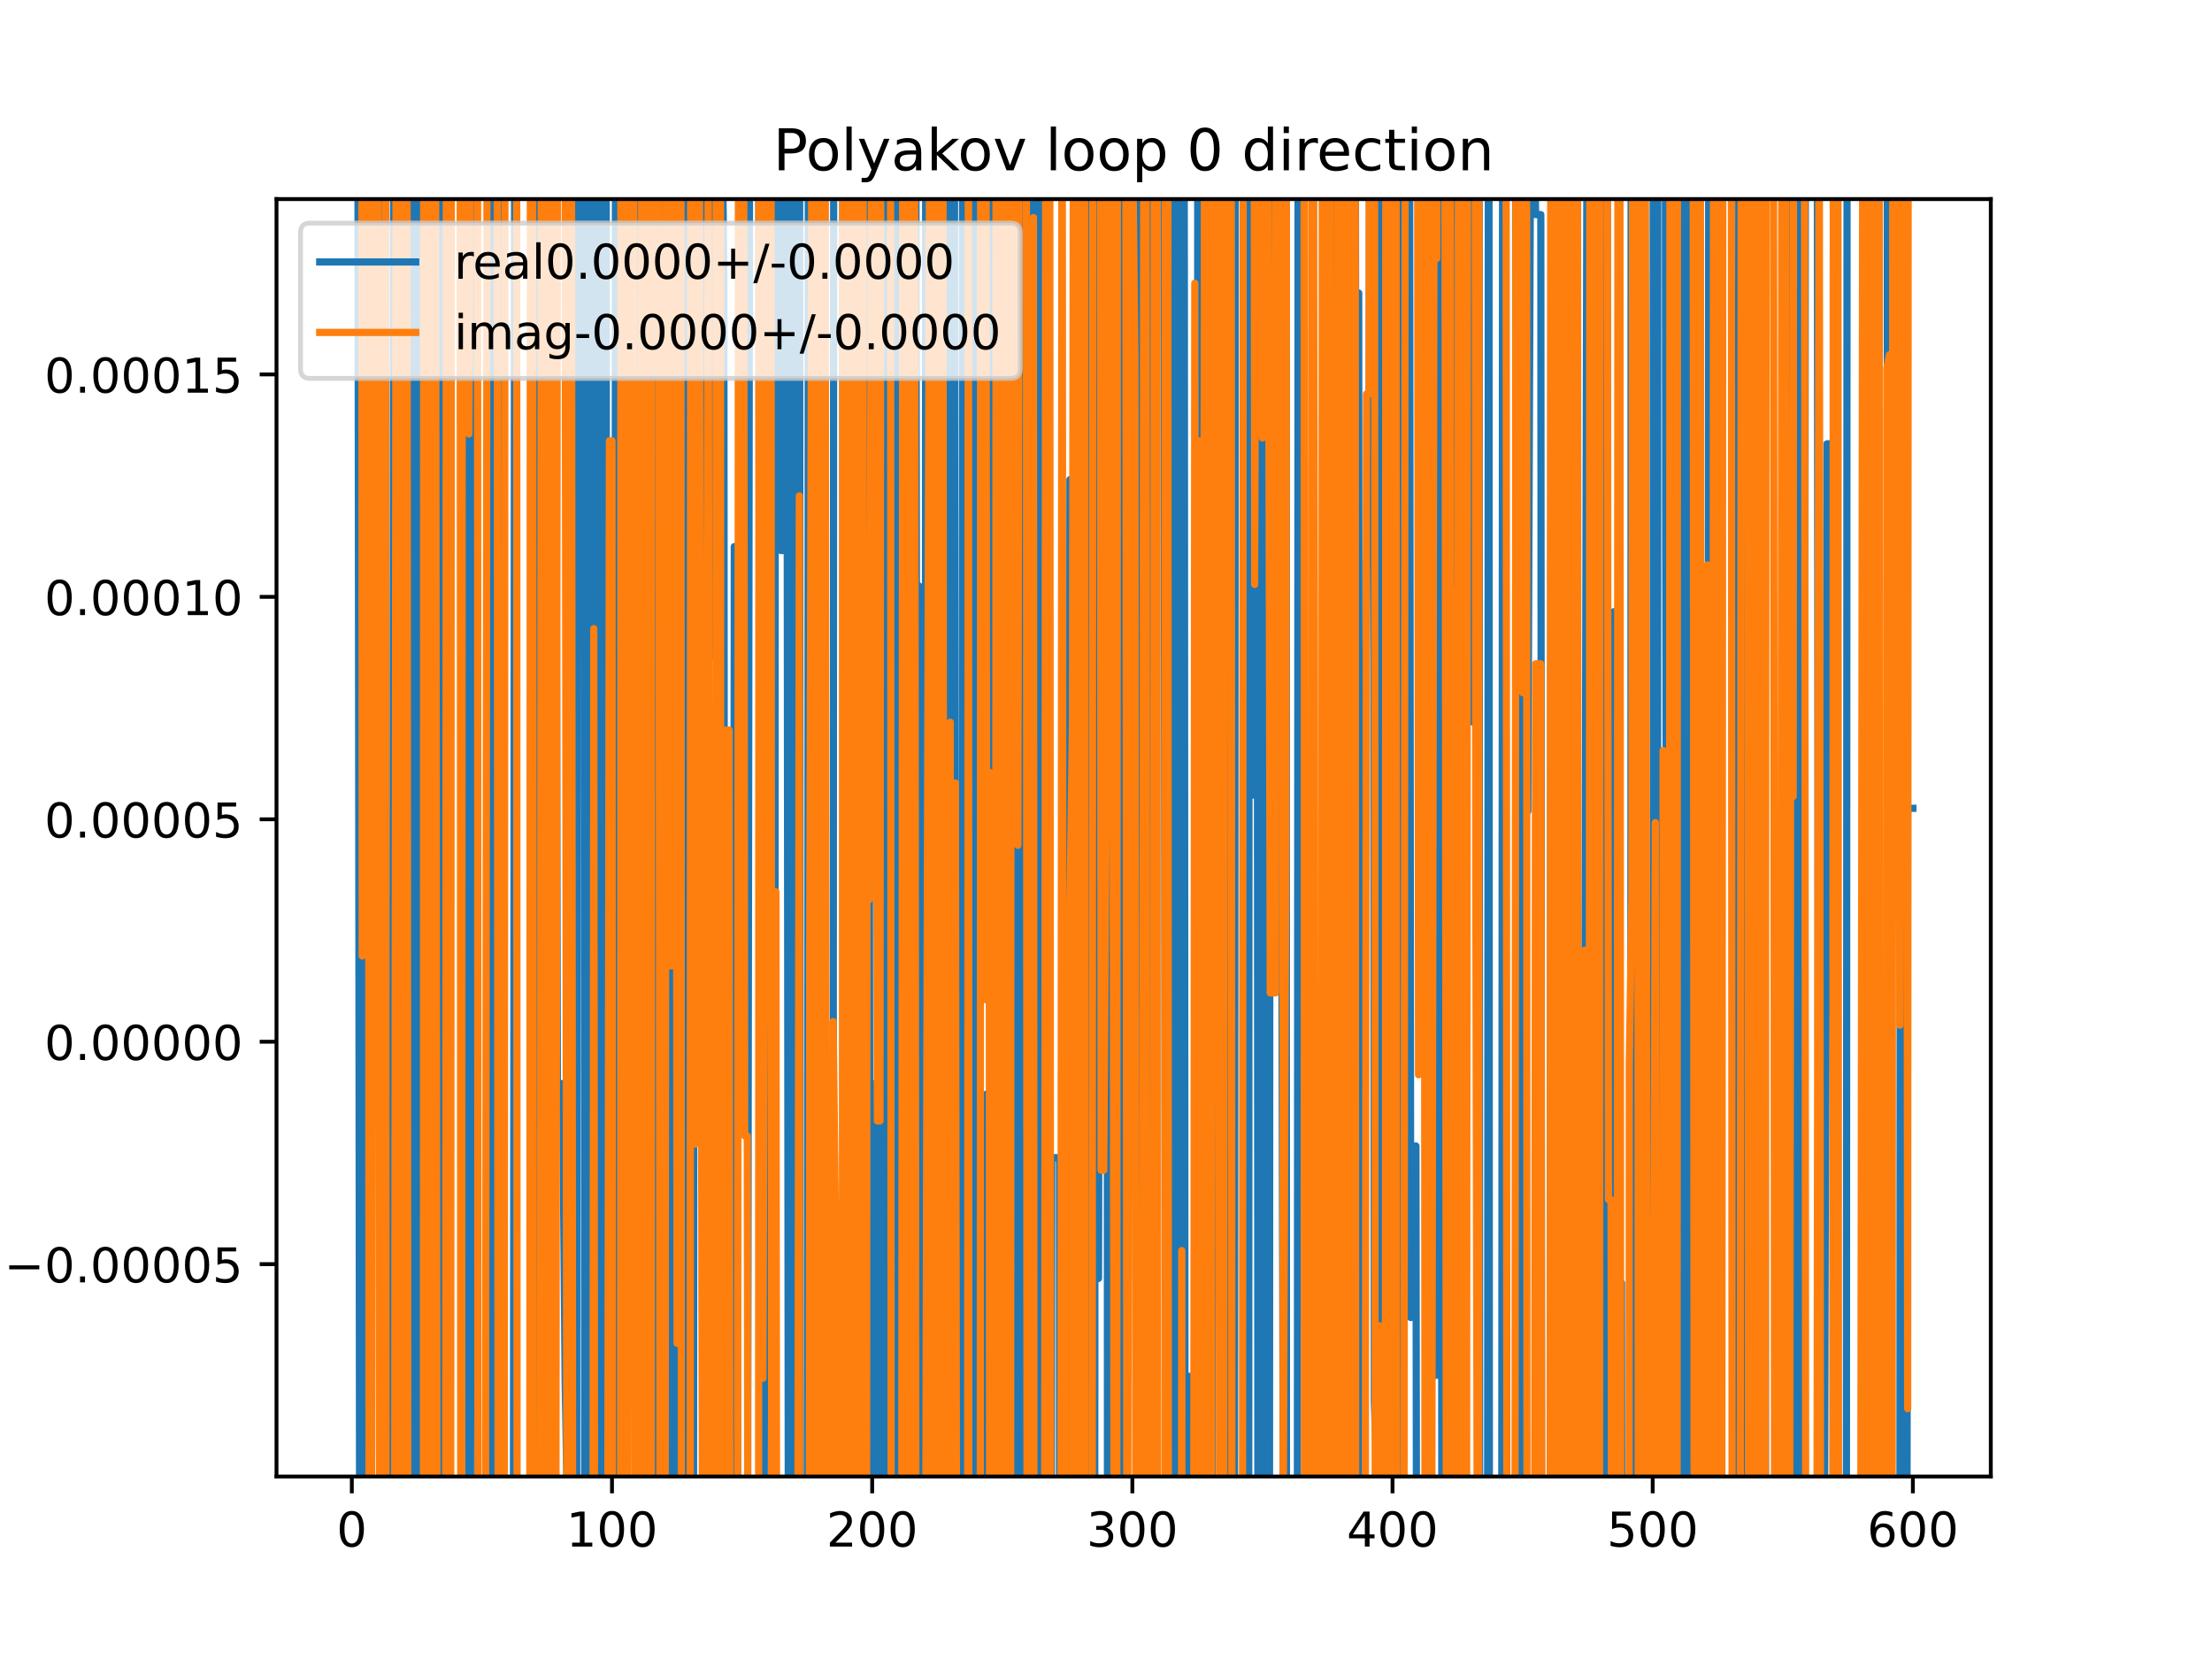 <?xml version="1.0" encoding="utf-8" standalone="no"?>
<!DOCTYPE svg PUBLIC "-//W3C//DTD SVG 1.1//EN"
  "http://www.w3.org/Graphics/SVG/1.1/DTD/svg11.dtd">
<!-- Created with matplotlib (https://matplotlib.org/) -->
<svg height="345.6pt" version="1.1" viewBox="0 0 460.8 345.6" width="460.8pt" xmlns="http://www.w3.org/2000/svg" xmlns:xlink="http://www.w3.org/1999/xlink">
 <defs>
  <style type="text/css">
*{stroke-linecap:butt;stroke-linejoin:round;}
  </style>
 </defs>
 <g id="figure_1">
  <g id="patch_1">
   <path d="M 0 345.6 
L 460.8 345.6 
L 460.8 0 
L 0 0 
z
" style="fill:#ffffff;"/>
  </g>
  <g id="axes_1">
   <g id="patch_2">
    <path d="M 57.6 307.584 
L 414.72 307.584 
L 414.72 41.472 
L 57.6 41.472 
z
" style="fill:#ffffff;"/>
   </g>
   <g id="matplotlib.axis_1">
    <g id="xtick_1">
     <g id="line2d_1">
      <defs>
       <path d="M 0 0 
L 0 3.5 
" id="m523a929fb9" style="stroke:#000000;stroke-width:0.8;"/>
      </defs>
      <g>
       <use style="stroke:#000000;stroke-width:0.8;" x="73.291" xlink:href="#m523a929fb9" y="307.584"/>
      </g>
     </g>
     <g id="text_1">
      <!-- 0 -->
      <defs>
       <path d="M 31.781 66.406 
Q 24.172 66.406 20.328 58.906 
Q 16.5 51.422 16.5 36.375 
Q 16.5 21.391 20.328 13.891 
Q 24.172 6.391 31.781 6.391 
Q 39.453 6.391 43.281 13.891 
Q 47.125 21.391 47.125 36.375 
Q 47.125 51.422 43.281 58.906 
Q 39.453 66.406 31.781 66.406 
z
M 31.781 74.219 
Q 44.047 74.219 50.516 64.516 
Q 56.984 54.828 56.984 36.375 
Q 56.984 17.969 50.516 8.266 
Q 44.047 -1.422 31.781 -1.422 
Q 19.531 -1.422 13.062 8.266 
Q 6.594 17.969 6.594 36.375 
Q 6.594 54.828 13.062 64.516 
Q 19.531 74.219 31.781 74.219 
z
" id="DejaVuSans-48"/>
      </defs>
      <g transform="translate(70.109 322.182)scale(0.1 -0.1)">
       <use xlink:href="#DejaVuSans-48"/>
      </g>
     </g>
    </g>
    <g id="xtick_2">
     <g id="line2d_2">
      <g>
       <use style="stroke:#000000;stroke-width:0.8;" x="127.49" xlink:href="#m523a929fb9" y="307.584"/>
      </g>
     </g>
     <g id="text_2">
      <!-- 100 -->
      <defs>
       <path d="M 12.406 8.297 
L 28.516 8.297 
L 28.516 63.922 
L 10.984 60.406 
L 10.984 69.391 
L 28.422 72.906 
L 38.281 72.906 
L 38.281 8.297 
L 54.391 8.297 
L 54.391 0 
L 12.406 0 
z
" id="DejaVuSans-49"/>
      </defs>
      <g transform="translate(117.946 322.182)scale(0.1 -0.1)">
       <use xlink:href="#DejaVuSans-49"/>
       <use x="63.623" xlink:href="#DejaVuSans-48"/>
       <use x="127.246" xlink:href="#DejaVuSans-48"/>
      </g>
     </g>
    </g>
    <g id="xtick_3">
     <g id="line2d_3">
      <g>
       <use style="stroke:#000000;stroke-width:0.8;" x="181.69" xlink:href="#m523a929fb9" y="307.584"/>
      </g>
     </g>
     <g id="text_3">
      <!-- 200 -->
      <defs>
       <path d="M 19.188 8.297 
L 53.609 8.297 
L 53.609 0 
L 7.328 0 
L 7.328 8.297 
Q 12.938 14.109 22.625 23.891 
Q 32.328 33.688 34.812 36.531 
Q 39.547 41.844 41.422 45.531 
Q 43.312 49.219 43.312 52.781 
Q 43.312 58.594 39.234 62.25 
Q 35.156 65.922 28.609 65.922 
Q 23.969 65.922 18.812 64.312 
Q 13.672 62.703 7.812 59.422 
L 7.812 69.391 
Q 13.766 71.781 18.938 73 
Q 24.125 74.219 28.422 74.219 
Q 39.75 74.219 46.484 68.547 
Q 53.219 62.891 53.219 53.422 
Q 53.219 48.922 51.531 44.891 
Q 49.859 40.875 45.406 35.406 
Q 44.188 33.984 37.641 27.219 
Q 31.109 20.453 19.188 8.297 
z
" id="DejaVuSans-50"/>
      </defs>
      <g transform="translate(172.146 322.182)scale(0.1 -0.1)">
       <use xlink:href="#DejaVuSans-50"/>
       <use x="63.623" xlink:href="#DejaVuSans-48"/>
       <use x="127.246" xlink:href="#DejaVuSans-48"/>
      </g>
     </g>
    </g>
    <g id="xtick_4">
     <g id="line2d_4">
      <g>
       <use style="stroke:#000000;stroke-width:0.8;" x="235.889" xlink:href="#m523a929fb9" y="307.584"/>
      </g>
     </g>
     <g id="text_4">
      <!-- 300 -->
      <defs>
       <path d="M 40.578 39.312 
Q 47.656 37.797 51.625 33 
Q 55.609 28.219 55.609 21.188 
Q 55.609 10.406 48.188 4.484 
Q 40.766 -1.422 27.094 -1.422 
Q 22.516 -1.422 17.656 -0.516 
Q 12.797 0.391 7.625 2.203 
L 7.625 11.719 
Q 11.719 9.328 16.594 8.109 
Q 21.484 6.891 26.812 6.891 
Q 36.078 6.891 40.938 10.547 
Q 45.797 14.203 45.797 21.188 
Q 45.797 27.641 41.281 31.266 
Q 36.766 34.906 28.719 34.906 
L 20.219 34.906 
L 20.219 43.016 
L 29.109 43.016 
Q 36.375 43.016 40.234 45.922 
Q 44.094 48.828 44.094 54.297 
Q 44.094 59.906 40.109 62.906 
Q 36.141 65.922 28.719 65.922 
Q 24.656 65.922 20.016 65.031 
Q 15.375 64.156 9.812 62.312 
L 9.812 71.094 
Q 15.438 72.656 20.344 73.438 
Q 25.25 74.219 29.594 74.219 
Q 40.828 74.219 47.359 69.109 
Q 53.906 64.016 53.906 55.328 
Q 53.906 49.266 50.438 45.094 
Q 46.969 40.922 40.578 39.312 
z
" id="DejaVuSans-51"/>
      </defs>
      <g transform="translate(226.345 322.182)scale(0.1 -0.1)">
       <use xlink:href="#DejaVuSans-51"/>
       <use x="63.623" xlink:href="#DejaVuSans-48"/>
       <use x="127.246" xlink:href="#DejaVuSans-48"/>
      </g>
     </g>
    </g>
    <g id="xtick_5">
     <g id="line2d_5">
      <g>
       <use style="stroke:#000000;stroke-width:0.8;" x="290.088" xlink:href="#m523a929fb9" y="307.584"/>
      </g>
     </g>
     <g id="text_5">
      <!-- 400 -->
      <defs>
       <path d="M 37.797 64.312 
L 12.891 25.391 
L 37.797 25.391 
z
M 35.203 72.906 
L 47.609 72.906 
L 47.609 25.391 
L 58.016 25.391 
L 58.016 17.188 
L 47.609 17.188 
L 47.609 0 
L 37.797 0 
L 37.797 17.188 
L 4.891 17.188 
L 4.891 26.703 
z
" id="DejaVuSans-52"/>
      </defs>
      <g transform="translate(280.545 322.182)scale(0.1 -0.1)">
       <use xlink:href="#DejaVuSans-52"/>
       <use x="63.623" xlink:href="#DejaVuSans-48"/>
       <use x="127.246" xlink:href="#DejaVuSans-48"/>
      </g>
     </g>
    </g>
    <g id="xtick_6">
     <g id="line2d_6">
      <g>
       <use style="stroke:#000000;stroke-width:0.8;" x="344.288" xlink:href="#m523a929fb9" y="307.584"/>
      </g>
     </g>
     <g id="text_6">
      <!-- 500 -->
      <defs>
       <path d="M 10.797 72.906 
L 49.516 72.906 
L 49.516 64.594 
L 19.828 64.594 
L 19.828 46.734 
Q 21.969 47.469 24.109 47.828 
Q 26.266 48.188 28.422 48.188 
Q 40.625 48.188 47.75 41.5 
Q 54.891 34.812 54.891 23.391 
Q 54.891 11.625 47.562 5.094 
Q 40.234 -1.422 26.906 -1.422 
Q 22.312 -1.422 17.547 -0.641 
Q 12.797 0.141 7.719 1.703 
L 7.719 11.625 
Q 12.109 9.234 16.797 8.062 
Q 21.484 6.891 26.703 6.891 
Q 35.156 6.891 40.078 11.328 
Q 45.016 15.766 45.016 23.391 
Q 45.016 31 40.078 35.438 
Q 35.156 39.891 26.703 39.891 
Q 22.75 39.891 18.812 39.016 
Q 14.891 38.141 10.797 36.281 
z
" id="DejaVuSans-53"/>
      </defs>
      <g transform="translate(334.744 322.182)scale(0.1 -0.1)">
       <use xlink:href="#DejaVuSans-53"/>
       <use x="63.623" xlink:href="#DejaVuSans-48"/>
       <use x="127.246" xlink:href="#DejaVuSans-48"/>
      </g>
     </g>
    </g>
    <g id="xtick_7">
     <g id="line2d_7">
      <g>
       <use style="stroke:#000000;stroke-width:0.8;" x="398.487" xlink:href="#m523a929fb9" y="307.584"/>
      </g>
     </g>
     <g id="text_7">
      <!-- 600 -->
      <defs>
       <path d="M 33.016 40.375 
Q 26.375 40.375 22.484 35.828 
Q 18.609 31.297 18.609 23.391 
Q 18.609 15.531 22.484 10.953 
Q 26.375 6.391 33.016 6.391 
Q 39.656 6.391 43.531 10.953 
Q 47.406 15.531 47.406 23.391 
Q 47.406 31.297 43.531 35.828 
Q 39.656 40.375 33.016 40.375 
z
M 52.594 71.297 
L 52.594 62.312 
Q 48.875 64.062 45.094 64.984 
Q 41.312 65.922 37.594 65.922 
Q 27.828 65.922 22.672 59.328 
Q 17.531 52.734 16.797 39.406 
Q 19.672 43.656 24.016 45.922 
Q 28.375 48.188 33.594 48.188 
Q 44.578 48.188 50.953 41.516 
Q 57.328 34.859 57.328 23.391 
Q 57.328 12.156 50.688 5.359 
Q 44.047 -1.422 33.016 -1.422 
Q 20.359 -1.422 13.672 8.266 
Q 6.984 17.969 6.984 36.375 
Q 6.984 53.656 15.188 63.938 
Q 23.391 74.219 37.203 74.219 
Q 40.922 74.219 44.703 73.484 
Q 48.484 72.75 52.594 71.297 
z
" id="DejaVuSans-54"/>
      </defs>
      <g transform="translate(388.944 322.182)scale(0.1 -0.1)">
       <use xlink:href="#DejaVuSans-54"/>
       <use x="63.623" xlink:href="#DejaVuSans-48"/>
       <use x="127.246" xlink:href="#DejaVuSans-48"/>
      </g>
     </g>
    </g>
   </g>
   <g id="matplotlib.axis_2">
    <g id="ytick_1">
     <g id="line2d_8">
      <defs>
       <path d="M 0 0 
L -3.5 0 
" id="mbebe878a26" style="stroke:#000000;stroke-width:0.8;"/>
      </defs>
      <g>
       <use style="stroke:#000000;stroke-width:0.8;" x="57.6" xlink:href="#mbebe878a26" y="263.345"/>
      </g>
     </g>
     <g id="text_8">
      <!-- −0.00005 -->
      <defs>
       <path d="M 10.594 35.5 
L 73.188 35.5 
L 73.188 27.203 
L 10.594 27.203 
z
" id="DejaVuSans-8722"/>
       <path d="M 10.688 12.406 
L 21 12.406 
L 21 0 
L 10.688 0 
z
" id="DejaVuSans-46"/>
      </defs>
      <g transform="translate(0.867 267.144)scale(0.1 -0.1)">
       <use xlink:href="#DejaVuSans-8722"/>
       <use x="83.789" xlink:href="#DejaVuSans-48"/>
       <use x="147.412" xlink:href="#DejaVuSans-46"/>
       <use x="179.199" xlink:href="#DejaVuSans-48"/>
       <use x="242.822" xlink:href="#DejaVuSans-48"/>
       <use x="306.445" xlink:href="#DejaVuSans-48"/>
       <use x="370.068" xlink:href="#DejaVuSans-48"/>
       <use x="433.691" xlink:href="#DejaVuSans-53"/>
      </g>
     </g>
    </g>
    <g id="ytick_2">
     <g id="line2d_9">
      <g>
       <use style="stroke:#000000;stroke-width:0.8;" x="57.6" xlink:href="#mbebe878a26" y="217.008"/>
      </g>
     </g>
     <g id="text_9">
      <!-- 0.00000 -->
      <g transform="translate(9.247 220.807)scale(0.1 -0.1)">
       <use xlink:href="#DejaVuSans-48"/>
       <use x="63.623" xlink:href="#DejaVuSans-46"/>
       <use x="95.41" xlink:href="#DejaVuSans-48"/>
       <use x="159.033" xlink:href="#DejaVuSans-48"/>
       <use x="222.656" xlink:href="#DejaVuSans-48"/>
       <use x="286.279" xlink:href="#DejaVuSans-48"/>
       <use x="349.902" xlink:href="#DejaVuSans-48"/>
      </g>
     </g>
    </g>
    <g id="ytick_3">
     <g id="line2d_10">
      <g>
       <use style="stroke:#000000;stroke-width:0.8;" x="57.6" xlink:href="#mbebe878a26" y="170.672"/>
      </g>
     </g>
     <g id="text_10">
      <!-- 0.00005 -->
      <g transform="translate(9.247 174.471)scale(0.1 -0.1)">
       <use xlink:href="#DejaVuSans-48"/>
       <use x="63.623" xlink:href="#DejaVuSans-46"/>
       <use x="95.41" xlink:href="#DejaVuSans-48"/>
       <use x="159.033" xlink:href="#DejaVuSans-48"/>
       <use x="222.656" xlink:href="#DejaVuSans-48"/>
       <use x="286.279" xlink:href="#DejaVuSans-48"/>
       <use x="349.902" xlink:href="#DejaVuSans-53"/>
      </g>
     </g>
    </g>
    <g id="ytick_4">
     <g id="line2d_11">
      <g>
       <use style="stroke:#000000;stroke-width:0.8;" x="57.6" xlink:href="#mbebe878a26" y="124.335"/>
      </g>
     </g>
     <g id="text_11">
      <!-- 0.00010 -->
      <g transform="translate(9.247 128.134)scale(0.1 -0.1)">
       <use xlink:href="#DejaVuSans-48"/>
       <use x="63.623" xlink:href="#DejaVuSans-46"/>
       <use x="95.41" xlink:href="#DejaVuSans-48"/>
       <use x="159.033" xlink:href="#DejaVuSans-48"/>
       <use x="222.656" xlink:href="#DejaVuSans-48"/>
       <use x="286.279" xlink:href="#DejaVuSans-49"/>
       <use x="349.902" xlink:href="#DejaVuSans-48"/>
      </g>
     </g>
    </g>
    <g id="ytick_5">
     <g id="line2d_12">
      <g>
       <use style="stroke:#000000;stroke-width:0.8;" x="57.6" xlink:href="#mbebe878a26" y="77.999"/>
      </g>
     </g>
     <g id="text_12">
      <!-- 0.00015 -->
      <g transform="translate(9.247 81.798)scale(0.1 -0.1)">
       <use xlink:href="#DejaVuSans-48"/>
       <use x="63.623" xlink:href="#DejaVuSans-46"/>
       <use x="95.41" xlink:href="#DejaVuSans-48"/>
       <use x="159.033" xlink:href="#DejaVuSans-48"/>
       <use x="222.656" xlink:href="#DejaVuSans-48"/>
       <use x="286.279" xlink:href="#DejaVuSans-49"/>
       <use x="349.902" xlink:href="#DejaVuSans-53"/>
      </g>
     </g>
    </g>
   </g>
   <g id="line2d_13">
    <path clip-path="url(#pabe00cc011)" d="M 74.53 -1 
L 74.917 322.221 
L 75.06 -1 
M 75.785 -1 
L 75.911 346.6 
M 77.39 346.6 
L 77.529 -1 
M 79.331 -1 
L 79.472 346.6 
M 81.747 346.6 
L 82.019 -1 
M 82.754 -1 
L 82.826 346.6 
M 83.535 346.6 
L 83.589 229.789 
L 83.863 346.6 
M 84.231 346.6 
L 84.535 -1 
M 84.784 -1 
L 85.029 346.6 
M 85.286 346.6 
L 85.381 -1 
M 86.478 -1 
L 86.617 346.6 
M 87.402 346.6 
L 87.757 -1 
M 88.777 -1 
L 89.009 261.458 
L 89.551 197.052 
L 90.093 270.866 
L 90.18 346.6 
M 91.777 346.6 
L 91.932 -1 
M 92.542 -1 
L 92.675 346.6 
M 92.907 346.6 
L 93.016 -1 
M 96.445 -1 
L 96.596 62.776 
L 96.66 -1 
M 97.411 -1 
L 97.609 346.6 
M 97.859 346.6 
L 98.222 92.39 
L 98.764 113.266 
L 99.111 -1 
M 99.329 -1 
L 99.451 346.6 
M 100.387 346.6 
L 100.39 339.863 
L 100.394 346.6 
M 101.526 346.6 
L 101.686 -1 
M 102.338 -1 
L 102.493 346.6 
M 103.175 346.6 
L 103.353 -1 
M 104.163 -1 
L 104.184 22.429 
L 104.726 22.429 
L 105.105 346.6 
M 106.932 346.6 
L 107.228 -1 
M 110.661 -1 
L 110.688 69.977 
L 110.688 69.977 
L 111.074 -1 
M 111.261 -1 
L 111.63 346.6 
M 112.578 346.6 
L 112.732 -1 
M 114.767 -1 
L 114.912 346.6 
M 115.24 346.6 
L 115.518 -1 
M 115.68 -1 
L 116.108 225.726 
L 116.108 225.726 
L 117.192 225.726 
L 117.734 287.758 
L 118.276 319.485 
L 118.818 195.543 
L 118.931 346.6 
M 120.125 346.6 
L 120.261 -1 
M 121.65 -1 
L 121.808 346.6 
M 122.25 346.6 
L 122.358 -1 
M 123.518 -1 
L 123.673 346.6 
M 123.712 346.6 
L 123.817 -1 
M 124.56 -1 
L 124.641 346.6 
M 125.493 346.6 
L 125.592 -1 
M 126.268 -1 
L 126.422 346.6 
M 128.032 346.6 
L 128.229 -1 
M 128.771 -1 
L 128.884 346.6 
M 129.451 346.6 
L 129.614 -1 
M 129.804 -1 
L 130.2 254.95 
L 130.742 163.01 
L 131.284 34.43 
L 131.31 -1 
M 132.656 -1 
L 132.942 346.6 
M 133.525 346.6 
L 133.677 -1 
M 134.441 -1 
L 134.536 151.416 
L 134.904 -1 
M 135.656 -1 
L 135.912 346.6 
M 136.652 346.6 
L 137.142 -1 
M 137.702 -1 
L 137.788 12.976 
L 138.059 346.6 
M 138.553 346.6 
L 138.786 -1 
M 138.94 -1 
L 139.122 346.6 
M 140.173 346.6 
L 140.308 -1 
M 141.116 -1 
L 141.303 346.6 
M 142.827 346.6 
L 143.151 -1 
M 143.278 -1 
L 143.672 346.6 
M 144.454 346.6 
L 144.677 -1 
M 146.279 -1 
L 146.427 346.6 
M 147.065 346.6 
L 147.347 -1 
M 147.889 -1 
L 148.086 136.901 
L 148.346 -1 
M 149.313 -1 
L 149.487 346.6 
M 150.021 346.6 
L 150.254 6.899 
L 150.796 58.455 
L 150.999 346.6 
M 152.77 346.6 
L 152.964 113.869 
L 153.506 115.939 
L 153.669 346.6 
M 155.7 346.6 
L 156.19 -1 
M 158.005 -1 
L 158.514 346.6 
M 159.141 346.6 
L 159.468 173.123 
L 160.01 55.554 
L 160.058 -1 
M 160.736 -1 
L 160.846 346.6 
M 161.399 346.6 
L 161.535 -1 
M 162.353 -1 
L 162.72 114.686 
L 163.262 114.686 
L 163.606 -1 
M 163.876 -1 
L 164.251 346.6 
M 164.387 346.6 
L 164.553 -1 
M 165.057 -1 
L 165.141 346.6 
M 166.068 346.6 
L 166.415 -1 
M 166.563 -1 
L 166.735 346.6 
M 168.251 346.6 
L 168.396 -1 
M 168.972 -1 
L 169.12 346.6 
M 169.351 346.6 
L 169.533 -1 
M 170.004 -1 
L 170.191 346.6 
M 170.567 346.6 
L 170.85 108.831 
L 171.081 346.6 
M 172.442 346.6 
L 172.476 298.491 
L 172.491 346.6 
M 173.53 346.6 
L 173.687 -1 
M 175.553 -1 
L 175.671 346.6 
M 175.974 346.6 
L 176.27 143.021 
L 176.812 4.008 
L 177.201 346.6 
M 179.071 346.6 
L 179.339 -1 
M 179.801 -1 
L 180.064 222.835 
L 180.248 -1 
M 180.936 -1 
L 181.29 346.6 
M 182.023 346.6 
L 182.232 225.746 
L 182.774 307.292 
L 183.316 307.292 
L 183.569 -1 
M 184.611 -1 
L 184.786 346.6 
M 185.654 346.6 
L 185.968 -1 
M 186.78 -1 
L 186.901 346.6 
M 187.79 346.6 
L 187.9 -1 
M 188.907 -1 
L 189.277 316.411 
L 189.819 200.898 
L 190.014 -1 
M 190.766 -1 
L 190.903 122.07 
L 191.445 122.07 
L 191.706 346.6 
M 192.733 346.6 
L 192.838 -1 
M 193.676 -1 
L 193.853 346.6 
M 194.55 346.6 
L 194.697 125.184 
L 194.948 -1 
M 195.316 -1 
L 195.499 346.6 
M 196.52 346.6 
L 196.648 -1 
M 197.595 -1 
L 197.705 346.6 
M 198.179 346.6 
L 198.282 -1 
M 198.823 -1 
L 198.986 346.6 
M 200.31 346.6 
L 200.549 -1 
M 201.798 -1 
L 201.92 346.6 
M 203.038 346.6 
L 203.14 -1 
M 203.629 -1 
L 203.744 346.6 
M 205.489 346.6 
L 205.537 227.906 
L 205.628 346.6 
M 206.416 346.6 
L 206.614 -1 
M 206.639 -1 
L 207.084 346.6 
M 207.283 346.6 
L 207.705 127.033 
L 207.929 346.6 
M 208.967 346.6 
L 209.232 -1 
M 209.762 -1 
L 209.873 32.623 
L 210.157 346.6 
M 211.087 346.6 
L 211.22 -1 
M 211.914 -1 
L 212.149 346.6 
M 212.772 346.6 
L 212.901 -1 
M 213.903 -1 
L 214.04 346.6 
M 214.492 346.6 
L 214.721 -1 
M 215.679 -1 
L 215.941 346.6 
M 216.454 346.6 
L 216.535 -1 
M 217.821 -1 
L 217.897 346.6 
M 218.99 346.6 
L 219.087 241.163 
L 220.713 241.163 
L 220.74 346.6 
M 222.766 346.6 
L 222.881 99.912 
L 223.423 206.627 
L 223.965 140.006 
L 224.069 -1 
M 225.347 -1 
L 225.52 346.6 
M 225.754 346.6 
L 226.133 13.689 
L 226.675 13.689 
L 227.217 247.23 
L 227.282 346.6 
M 228.05 346.6 
L 228.187 -1 
M 228.582 -1 
L 228.843 266.324 
L 229.376 -1 
M 230.595 -1 
L 230.719 346.6 
M 231.258 346.6 
L 231.363 -1 
M 231.805 -1 
L 231.945 346.6 
M 233.133 346.6 
L 233.179 311.915 
L 233.721 311.915 
L 233.812 -1 
M 236.457 -1 
L 236.744 346.6 
M 237.178 346.6 
L 237.436 -1 
M 238.628 -1 
L 239.127 346.6 
M 239.151 346.6 
L 239.532 -1 
M 242.394 -1 
L 242.872 346.6 
M 242.957 346.6 
L 243.122 -1 
M 243.837 -1 
L 244.004 346.6 
M 244.588 346.6 
L 244.887 -1 
M 245.306 -1 
L 245.587 346.6 
M 245.698 346.6 
L 245.953 -1 
M 246.639 -1 
L 246.729 62.181 
L 246.873 346.6 
M 247.774 346.6 
L 247.813 286.715 
L 247.881 346.6 
M 249.345 346.6 
L 249.531 -1 
M 250.419 -1 
L 250.64 346.6 
M 251.638 346.6 
L 251.803 -1 
M 252.454 -1 
L 252.6 346.6 
M 254.203 346.6 
L 254.317 193.337 
L 254.493 346.6 
M 255.727 346.6 
L 255.943 64.763 
L 256.299 346.6 
M 257.157 346.6 
L 257.36 -1 
M 259.343 -1 
L 259.426 346.6 
M 260.129 346.6 
L 260.234 -1 
M 260.533 -1 
L 260.821 165.673 
L 261.905 66.672 
L 262.058 346.6 
M 262.697 346.6 
L 262.82 -1 
M 263.507 -1 
L 263.531 20.952 
L 263.702 346.6 
M 264.442 346.6 
L 264.615 15.495 
L 265.699 15.495 
L 265.717 -1 
M 266.685 -1 
L 266.783 101.551 
L 267.325 310.045 
L 267.61 -1 
M 267.928 -1 
L 268.005 346.6 
M 270.255 346.6 
L 270.429 -1 
M 271.464 -1 
L 271.661 167.274 
L 272.203 163.747 
L 272.761 346.6 
M 273.441 346.6 
L 273.608 -1 
M 276.687 -1 
L 276.948 346.6 
M 277.685 346.6 
L 277.887 -1 
M 279.041 -1 
L 279.217 346.6 
M 279.391 346.6 
L 279.791 173.201 
L 279.959 346.6 
M 280.512 346.6 
L 280.674 -1 
M 281.063 -1 
L 281.215 346.6 
M 281.655 346.6 
L 281.834 -1 
M 282.306 -1 
L 282.501 133.929 
L 283.043 61.039 
L 283.209 346.6 
M 284.052 346.6 
L 284.126 243.327 
L 284.668 116.929 
L 285.21 116.929 
L 285.313 -1 
M 286.095 -1 
L 286.294 291.908 
L 286.836 307.412 
L 287.281 -1 
M 287.422 -1 
L 287.647 346.6 
M 288.111 346.6 
L 288.267 -1 
M 289.177 -1 
L 289.287 346.6 
M 290.433 346.6 
L 290.58 -1 
M 290.697 -1 
L 290.891 346.6 
M 291.417 346.6 
L 291.586 -1 
M 293.617 -1 
L 293.882 274.47 
L 294.424 238.73 
L 294.966 238.73 
L 295.108 346.6 
M 297.085 346.6 
L 297.134 287.166 
L 297.414 346.6 
M 297.89 346.6 
L 298.218 261.064 
L 298.351 -1 
M 299.16 -1 
L 299.302 286.497 
L 299.494 -1 
M 300.16 -1 
L 300.37 346.6 
M 301.798 346.6 
L 301.96 -1 
M 302.188 -1 
L 302.648 346.6 
M 303.337 346.6 
L 303.496 -1 
M 303.789 -1 
L 303.958 346.6 
M 304.373 346.6 
L 304.519 -1 
M 306.547 -1 
L 306.89 150.477 
L 307.064 -1 
M 308.117 -1 
L 308.239 346.6 
M 309.881 346.6 
L 310.073 -1 
M 310.176 -1 
L 310.271 346.6 
M 312.829 346.6 
L 313.035 -1 
M 315.686 -1 
L 316.082 346.6 
M 316.195 346.6 
L 316.646 251.699 
L 317.133 346.6 
M 317.196 346.6 
L 317.446 -1 
M 318.109 -1 
L 318.272 168.989 
L 318.814 35.755 
L 319.356 8.567 
L 319.898 44.706 
L 320.982 44.706 
L 321.17 346.6 
M 322.917 346.6 
L 323.138 -1 
M 323.163 -1 
L 323.398 346.6 
M 325.469 346.6 
L 325.588 -1 
M 326.046 -1 
L 326.128 346.6 
M 327.114 346.6 
L 327.272 -1 
M 327.693 -1 
L 327.845 346.6 
M 328.863 346.6 
L 329.112 224.488 
L 329.43 346.6 
M 329.839 346.6 
L 330.661 -1 
M 332.778 -1 
L 332.976 346.6 
M 333.9 346.6 
L 334.24 -1 
M 334.788 -1 
L 335.07 346.6 
M 335.629 346.6 
L 336.158 127.429 
L 336.7 127.429 
L 336.882 346.6 
M 337.7 346.6 
L 337.784 267.23 
L 337.869 346.6 
M 339.706 346.6 
L 339.798 -1 
M 340.481 -1 
L 340.708 346.6 
M 342.376 346.6 
L 342.575 -1 
M 344.378 -1 
L 344.454 346.6 
M 345.261 346.6 
L 345.35 -1 
M 346.897 -1 
L 346.998 113.577 
L 347.407 346.6 
M 347.637 346.6 
L 348.082 -1 
M 350.54 -1 
L 350.643 346.6 
M 351.244 346.6 
L 351.334 247.032 
L 351.809 -1 
M 352.449 -1 
L 352.758 346.6 
M 353.072 346.6 
L 353.244 -1 
M 353.664 -1 
L 353.773 346.6 
M 355.699 346.6 
L 355.98 -1 
M 356.855 -1 
L 356.978 346.6 
M 358.513 346.6 
L 358.638 -1 
M 360.777 -1 
L 360.989 346.6 
M 362.226 346.6 
L 362.335 -1 
M 362.989 -1 
L 363.067 346.6 
M 364.13 346.6 
L 364.266 -1 
M 364.418 -1 
L 364.555 346.6 
M 367.178 346.6 
L 367.594 20.144 
L 367.814 346.6 
M 372.305 346.6 
L 372.383 -1 
M 372.766 -1 
L 373.014 331.773 
L 373.556 331.773 
L 373.765 -1 
M 374.488 -1 
L 374.64 203.144 
L 374.946 346.6 
M 375.768 346.6 
L 376.128 -1 
M 378.544 -1 
L 378.909 346.6 
M 379.423 346.6 
L 379.517 333.252 
L 380.059 333.252 
L 380.601 92.453 
L 381.685 92.453 
L 382.007 346.6 
M 384.627 346.6 
L 384.792 -1 
M 388.637 -1 
L 388.731 100.177 
L 389.273 100.177 
L 389.341 -1 
M 390.212 -1 
L 390.491 346.6 
M 391.015 346.6 
L 391.167 -1 
M 393.131 -1 
L 393.255 346.6 
M 394.149 346.6 
L 394.151 342.284 
L 394.202 346.6 
M 395.782 346.6 
L 395.917 -1 
M 396.633 -1 
L 396.738 346.6 
M 397.239 346.6 
L 397.403 168.793 
L 397.945 168.383 
L 398.487 168.383 
L 398.487 168.383 
" style="fill:none;stroke:#1f77b4;stroke-linecap:square;stroke-width:1.5;"/>
   </g>
   <g id="line2d_14">
    <path clip-path="url(#pabe00cc011)" d="M 75.367 -1 
L 75.459 199.149 
L 75.637 -1 
M 76.725 -1 
L 76.889 346.6 
M 77.389 346.6 
L 77.627 22.178 
L 78.711 22.178 
L 79.115 346.6 
M 80.148 346.6 
L 80.317 -1 
M 80.347 -1 
L 80.436 346.6 
M 82.184 346.6 
L 82.505 29.603 
L 83.047 34.074 
L 83.231 346.6 
M 83.802 346.6 
L 83.924 -1 
M 84.789 -1 
L 84.962 346.6 
M 88.205 346.6 
L 88.264 -1 
M 88.792 -1 
L 88.887 346.6 
M 89.68 346.6 
L 90.094 -1 
M 90.717 -1 
L 91.045 346.6 
M 92.835 346.6 
L 92.988 -1 
M 93.729 -1 
L 93.887 332.6 
L 94.038 -1 
M 95.852 -1 
L 95.99 346.6 
M 96.146 346.6 
L 96.339 -1 
M 97.593 -1 
L 97.68 90.412 
L 98.155 -1 
M 99.469 -1 
L 99.579 346.6 
M 101.12 346.6 
L 101.492 -1 
M 103.554 -1 
L 103.781 346.6 
M 105.027 346.6 
L 105.204 -1 
M 107.63 -1 
L 107.726 346.6 
M 110.356 346.6 
L 110.498 -1 
M 110.943 -1 
L 111.133 346.6 
M 112.595 346.6 
L 112.769 -1 
M 112.931 -1 
L 113.081 346.6 
M 114.276 346.6 
L 114.434 -1 
M 115.26 -1 
L 115.454 346.6 
M 115.779 346.6 
L 116.108 36.71 
L 116.108 36.71 
L 117.192 36.71 
L 117.734 39 
L 118.114 346.6 
M 118.371 346.6 
L 118.622 -1 
M 119.034 -1 
L 119.31 346.6 
M 123.524 346.6 
L 123.696 130.953 
L 123.885 346.6 
M 126.582 346.6 
L 126.948 91.822 
L 127.49 91.822 
L 127.587 346.6 
M 129.265 346.6 
L 129.359 -1 
M 130.192 -1 
L 130.2 15.94 
L 130.742 322.021 
L 130.989 -1 
M 132.01 -1 
L 132.314 346.6 
M 132.469 346.6 
L 132.91 78.258 
L 133.426 346.6 
M 133.461 346.6 
L 133.702 -1 
M 134.24 -1 
L 134.442 346.6 
M 135.665 346.6 
L 135.775 -1 
M 136.702 -1 
L 136.704 3.098 
L 137.246 17.818 
L 137.502 346.6 
M 138.549 346.6 
L 138.821 -1 
M 139.004 -1 
L 139.414 201.187 
L 139.956 201.187 
L 140.17 -1 
M 140.782 -1 
L 141.04 279.841 
L 141.172 -1 
M 141.843 -1 
L 141.948 346.6 
M 143.773 346.6 
L 143.892 -1 
M 144.742 -1 
L 144.834 238.345 
L 145.213 -1 
M 145.628 -1 
L 146.407 346.6 
M 147.041 346.6 
L 147.544 25.353 
L 147.841 346.6 
M 148.927 346.6 
L 149.17 136.901 
L 149.215 -1 
M 150.086 -1 
L 150.171 346.6 
M 151.236 346.6 
L 151.338 152.078 
L 151.88 152.078 
L 152.064 346.6 
M 153.639 346.6 
L 153.849 -1 
M 154.904 -1 
L 155.132 236.639 
L 155.674 236.639 
L 155.809 346.6 
M 158.028 346.6 
L 158.106 -1 
M 158.824 -1 
L 158.926 287.124 
L 159.468 137.71 
L 159.618 -1 
M 160.615 -1 
L 160.761 346.6 
M 161.544 346.6 
L 161.636 185.783 
L 161.803 346.6 
M 164.326 346.6 
L 164.346 331.67 
L 164.362 346.6 
M 166.186 346.6 
L 166.514 103.298 
L 166.582 346.6 
M 168.564 346.6 
L 168.682 196.426 
L 169.207 -1 
M 169.228 -1 
L 169.444 346.6 
M 170.668 346.6 
L 170.78 -1 
M 171.898 -1 
L 172.13 346.6 
M 173.458 346.6 
L 173.56 212.808 
L 174.102 259.055 
L 174.147 346.6 
M 175.478 346.6 
L 175.582 -1 
M 175.861 -1 
L 175.958 346.6 
M 176.833 346.6 
L 176.926 -1 
M 178.019 -1 
L 178.115 346.6 
M 179.124 346.6 
L 179.21 -1 
M 179.804 -1 
L 179.883 346.6 
M 180.511 346.6 
L 180.606 176.867 
L 181.148 187.377 
L 181.632 -1 
M 182.302 -1 
L 182.774 233.513 
L 183.316 233.513 
L 183.504 -1 
M 185.509 -1 
L 185.65 346.6 
M 187.84 346.6 
L 188.064 -1 
M 188.345 -1 
L 188.607 346.6 
M 188.837 346.6 
L 189.044 -1 
M 189.566 -1 
L 189.819 344.883 
L 190.192 -1 
M 190.508 -1 
L 190.832 346.6 
M 192.79 346.6 
L 193.071 225.85 
L 193.613 41.239 
L 194.036 346.6 
M 194.237 346.6 
L 194.566 -1 
M 194.777 -1 
L 194.975 346.6 
M 195.497 346.6 
L 195.691 -1 
M 196.427 -1 
L 196.648 346.6 
M 197.752 346.6 
L 197.949 150.45 
L 198.163 346.6 
M 198.828 346.6 
L 199.033 163.116 
L 199.289 346.6 
M 201.567 346.6 
L 201.73 -1 
M 201.75 -1 
L 201.833 346.6 
M 204.202 346.6 
L 204.291 -1 
M 205.403 -1 
L 205.537 208.342 
L 206.079 160.827 
L 206.163 346.6 
M 207.415 346.6 
L 207.49 -1 
M 208.01 -1 
L 208.116 346.6 
M 208.462 346.6 
L 208.635 -1 
M 208.883 -1 
L 208.989 346.6 
M 209.65 346.6 
L 209.748 -1 
M 210.095 -1 
L 210.27 346.6 
M 210.527 346.6 
L 210.66 -1 
M 211.87 -1 
L 212.041 176.097 
L 212.352 -1 
M 213.804 -1 
L 213.962 346.6 
M 215.147 346.6 
L 215.293 45.318 
L 215.404 346.6 
M 217.601 346.6 
L 217.841 -1 
M 218.677 -1 
L 218.872 346.6 
M 220.984 346.6 
L 221.23 -1 
M 221.278 -1 
L 221.502 346.6 
M 222.8 346.6 
L 222.881 190.264 
L 223.423 149.869 
L 223.631 -1 
M 224.078 -1 
L 224.24 346.6 
M 225.184 346.6 
L 225.266 -1 
M 225.93 -1 
L 226.016 346.6 
M 227.525 346.6 
L 227.634 -1 
M 229.195 -1 
L 229.385 243.797 
L 229.927 243.797 
L 230.469 163.526 
L 230.74 -1 
M 231.723 -1 
L 232.091 346.6 
M 232.639 346.6 
L 232.78 -1 
M 234.512 -1 
L 234.75 346.6 
M 234.912 346.6 
L 235.347 22.49 
L 235.889 22.49 
L 236.431 75.198 
L 236.614 346.6 
M 237.492 346.6 
L 237.515 322.826 
L 238.057 258.175 
L 238.284 -1 
M 238.755 -1 
L 238.906 346.6 
M 240.336 346.6 
L 240.45 -1 
M 241.008 -1 
L 241.095 346.6 
M 242.658 346.6 
L 242.728 -1 
M 243.286 -1 
L 243.405 346.6 
M 246.104 346.6 
L 246.187 260.524 
L 246.229 346.6 
M 248.663 346.6 
L 248.897 58.988 
L 249.299 346.6 
M 249.592 346.6 
L 249.981 91.817 
L 250.523 338.716 
L 250.959 -1 
M 251.852 -1 
L 251.96 346.6 
M 252.385 346.6 
L 252.519 -1 
M 253.542 -1 
L 254.142 346.6 
M 254.924 346.6 
L 255.098 -1 
M 255.899 -1 
L 255.943 51.779 
L 256.485 32.354 
L 256.639 346.6 
M 258.825 346.6 
L 258.996 -1 
M 261.258 -1 
L 261.363 121.758 
L 261.774 -1 
M 262.139 -1 
L 262.447 50.232 
L 262.989 91.248 
L 263.207 -1 
M 264.134 -1 
L 264.615 206.847 
L 265.699 206.847 
L 265.807 -1 
M 267.133 -1 
L 267.325 316.493 
L 267.867 174.514 
L 268.023 -1 
M 271.62 -1 
L 271.661 14.468 
L 271.756 346.6 
M 273.146 346.6 
L 273.25 -1 
M 273.547 -1 
L 273.829 132.933 
L 273.939 346.6 
M 275.304 346.6 
L 275.468 -1 
M 276.343 -1 
L 276.466 346.6 
M 276.739 346.6 
L 277.076 -1 
M 277.083 -1 
L 277.225 346.6 
M 278.529 346.6 
L 278.642 -1 
M 279.419 -1 
L 279.551 346.6 
M 280.075 346.6 
L 280.231 -1 
M 280.448 -1 
L 280.627 346.6 
M 281.079 346.6 
L 281.226 -1 
M 282.31 -1 
L 282.426 346.6 
M 284.395 346.6 
L 284.668 82.063 
L 285.21 82.063 
L 285.271 -1 
M 286.343 -1 
L 286.489 346.6 
M 287.336 346.6 
L 287.378 276.168 
L 287.424 346.6 
M 288.582 346.6 
L 288.698 -1 
M 289.225 -1 
L 289.309 346.6 
M 290.373 346.6 
L 290.473 -1 
M 290.826 -1 
L 290.951 346.6 
M 292.469 346.6 
L 292.737 -1 
M 295.29 -1 
L 295.508 223.89 
L 295.679 -1 
M 296.621 -1 
L 296.876 346.6 
M 297.344 346.6 
L 297.551 -1 
M 297.878 -1 
L 298.212 346.6 
M 298.229 346.6 
L 298.76 23.618 
L 299.302 53.856 
L 299.525 -1 
M 300.982 -1 
L 301.324 346.6 
M 301.6 346.6 
L 301.901 -1 
M 302.121 -1 
L 302.413 346.6 
M 302.787 346.6 
L 303.096 123.035 
L 303.638 331.618 
L 303.831 -1 
M 304.88 -1 
L 305.063 346.6 
M 305.505 346.6 
L 305.723 -1 
M 307.309 -1 
L 307.432 181.913 
L 307.788 346.6 
M 308 346.6 
L 308.102 -1 
M 313.746 -1 
L 313.916 346.6 
M 315.589 346.6 
L 315.814 -1 
M 317.085 -1 
L 317.188 144.293 
L 317.256 -1 
M 318.009 -1 
L 318.104 346.6 
M 319.674 346.6 
L 319.898 138.282 
L 320.982 138.282 
L 321.192 346.6 
M 322.908 346.6 
L 323.074 -1 
M 323.97 -1 
L 324.052 346.6 
M 325.125 346.6 
L 325.281 -1 
M 326.193 -1 
L 326.305 346.6 
M 327.029 346.6 
L 327.167 -1 
M 327.764 -1 
L 327.885 346.6 
M 328.278 346.6 
L 328.489 -1 
M 328.624 -1 
L 328.767 346.6 
M 329.964 346.6 
L 330.196 197.903 
L 330.303 346.6 
M 331.035 346.6 
L 331.205 -1 
M 332.277 -1 
L 332.42 346.6 
M 333.233 346.6 
L 333.319 -1 
M 334.799 -1 
L 335.074 249.897 
L 335.616 249.897 
L 335.733 346.6 
M 336.88 346.6 
L 337.058 -1 
M 337.443 -1 
L 337.639 346.6 
M 339.358 346.6 
L 339.41 221.667 
L 339.952 186.446 
L 340.132 -1 
M 341.144 -1 
L 341.289 346.6 
M 341.837 346.6 
L 341.967 -1 
M 342.721 -1 
L 343.196 346.6 
M 344.304 346.6 
L 344.83 171.363 
L 344.942 346.6 
M 346.289 346.6 
L 346.456 156.33 
L 346.509 346.6 
M 347.727 346.6 
L 347.903 -1 
M 348.218 -1 
L 348.352 346.6 
M 349.357 346.6 
L 349.452 -1 
M 350.244 -1 
L 350.25 9.785 
L 350.256 -1 
M 352.706 -1 
L 352.931 346.6 
M 353.007 346.6 
L 353.379 -1 
M 354.211 -1 
L 354.422 346.6 
M 355.109 346.6 
L 355.128 337.052 
L 355.67 117.682 
L 356.052 346.6 
M 356.8 346.6 
L 356.969 -1 
M 357.546 -1 
L 357.676 346.6 
M 358.675 346.6 
L 358.911 -1 
M 359.211 -1 
L 359.464 12.658 
L 360.006 12.658 
L 360.035 -1 
M 360.668 -1 
L 360.841 346.6 
M 362.517 346.6 
L 362.741 -1 
M 364.146 -1 
L 364.249 346.6 
M 364.614 346.6 
L 364.884 37.552 
L 365.426 37.552 
L 365.674 346.6 
M 366.132 346.6 
L 366.288 -1 
M 367.305 -1 
L 367.484 346.6 
M 367.725 346.6 
L 367.939 -1 
M 369.444 -1 
L 369.689 346.6 
M 370.927 346.6 
L 371.201 -1 
M 372.021 -1 
L 372.261 346.6 
M 372.812 346.6 
L 373.014 165.908 
L 373.556 165.908 
L 373.639 -1 
M 375.892 -1 
L 376.18 346.6 
M 378.469 346.6 
L 378.97 -1 
M 378.979 -1 
L 379.264 346.6 
M 381.802 346.6 
L 381.911 -1 
M 382.861 -1 
L 383.012 346.6 
M 387.571 346.6 
L 387.647 311.131 
L 388.078 -1 
M 388.221 -1 
L 388.355 346.6 
M 389.517 346.6 
L 389.604 -1 
M 390.251 -1 
L 390.532 346.6 
M 391.121 346.6 
L 391.38 -1 
M 391.465 -1 
L 391.566 346.6 
M 392.982 346.6 
L 393.067 76.686 
L 393.609 73.891 
L 394.083 346.6 
M 394.167 346.6 
L 394.307 -1 
M 395.336 -1 
L 395.777 213.568 
L 395.982 -1 
M 397.127 -1 
L 397.403 293.461 
L 397.518 -1 
L 397.518 -1 
" style="fill:none;stroke:#ff7f0e;stroke-linecap:square;stroke-width:1.5;"/>
   </g>
   <g id="patch_3">
    <path d="M 57.6 307.584 
L 57.6 41.472 
" style="fill:none;stroke:#000000;stroke-linecap:square;stroke-linejoin:miter;stroke-width:0.8;"/>
   </g>
   <g id="patch_4">
    <path d="M 414.72 307.584 
L 414.72 41.472 
" style="fill:none;stroke:#000000;stroke-linecap:square;stroke-linejoin:miter;stroke-width:0.8;"/>
   </g>
   <g id="patch_5">
    <path d="M 57.6 307.584 
L 414.72 307.584 
" style="fill:none;stroke:#000000;stroke-linecap:square;stroke-linejoin:miter;stroke-width:0.8;"/>
   </g>
   <g id="patch_6">
    <path d="M 57.6 41.472 
L 414.72 41.472 
" style="fill:none;stroke:#000000;stroke-linecap:square;stroke-linejoin:miter;stroke-width:0.8;"/>
   </g>
   <g id="text_13">
    <!-- Polyakov loop 0 direction -->
    <defs>
     <path d="M 19.672 64.797 
L 19.672 37.406 
L 32.078 37.406 
Q 38.969 37.406 42.719 40.969 
Q 46.484 44.531 46.484 51.125 
Q 46.484 57.672 42.719 61.234 
Q 38.969 64.797 32.078 64.797 
z
M 9.812 72.906 
L 32.078 72.906 
Q 44.344 72.906 50.609 67.359 
Q 56.891 61.812 56.891 51.125 
Q 56.891 40.328 50.609 34.812 
Q 44.344 29.297 32.078 29.297 
L 19.672 29.297 
L 19.672 0 
L 9.812 0 
z
" id="DejaVuSans-80"/>
     <path d="M 30.609 48.391 
Q 23.391 48.391 19.188 42.75 
Q 14.984 37.109 14.984 27.297 
Q 14.984 17.484 19.156 11.844 
Q 23.344 6.203 30.609 6.203 
Q 37.797 6.203 41.984 11.859 
Q 46.188 17.531 46.188 27.297 
Q 46.188 37.016 41.984 42.703 
Q 37.797 48.391 30.609 48.391 
z
M 30.609 56 
Q 42.328 56 49.016 48.375 
Q 55.719 40.766 55.719 27.297 
Q 55.719 13.875 49.016 6.219 
Q 42.328 -1.422 30.609 -1.422 
Q 18.844 -1.422 12.172 6.219 
Q 5.516 13.875 5.516 27.297 
Q 5.516 40.766 12.172 48.375 
Q 18.844 56 30.609 56 
z
" id="DejaVuSans-111"/>
     <path d="M 9.422 75.984 
L 18.406 75.984 
L 18.406 0 
L 9.422 0 
z
" id="DejaVuSans-108"/>
     <path d="M 32.172 -5.078 
Q 28.375 -14.844 24.75 -17.812 
Q 21.141 -20.797 15.094 -20.797 
L 7.906 -20.797 
L 7.906 -13.281 
L 13.188 -13.281 
Q 16.891 -13.281 18.938 -11.516 
Q 21 -9.766 23.484 -3.219 
L 25.094 0.875 
L 2.984 54.688 
L 12.5 54.688 
L 29.594 11.922 
L 46.688 54.688 
L 56.203 54.688 
z
" id="DejaVuSans-121"/>
     <path d="M 34.281 27.484 
Q 23.391 27.484 19.188 25 
Q 14.984 22.516 14.984 16.5 
Q 14.984 11.719 18.141 8.906 
Q 21.297 6.109 26.703 6.109 
Q 34.188 6.109 38.703 11.406 
Q 43.219 16.703 43.219 25.484 
L 43.219 27.484 
z
M 52.203 31.203 
L 52.203 0 
L 43.219 0 
L 43.219 8.297 
Q 40.141 3.328 35.547 0.953 
Q 30.953 -1.422 24.312 -1.422 
Q 15.922 -1.422 10.953 3.297 
Q 6 8.016 6 15.922 
Q 6 25.141 12.172 29.828 
Q 18.359 34.516 30.609 34.516 
L 43.219 34.516 
L 43.219 35.406 
Q 43.219 41.609 39.141 45 
Q 35.062 48.391 27.688 48.391 
Q 23 48.391 18.547 47.266 
Q 14.109 46.141 10.016 43.891 
L 10.016 52.203 
Q 14.938 54.109 19.578 55.047 
Q 24.219 56 28.609 56 
Q 40.484 56 46.344 49.844 
Q 52.203 43.703 52.203 31.203 
z
" id="DejaVuSans-97"/>
     <path d="M 9.078 75.984 
L 18.109 75.984 
L 18.109 31.109 
L 44.922 54.688 
L 56.391 54.688 
L 27.391 29.109 
L 57.625 0 
L 45.906 0 
L 18.109 26.703 
L 18.109 0 
L 9.078 0 
z
" id="DejaVuSans-107"/>
     <path d="M 2.984 54.688 
L 12.5 54.688 
L 29.594 8.797 
L 46.688 54.688 
L 56.203 54.688 
L 35.688 0 
L 23.484 0 
z
" id="DejaVuSans-118"/>
     <path id="DejaVuSans-32"/>
     <path d="M 18.109 8.203 
L 18.109 -20.797 
L 9.078 -20.797 
L 9.078 54.688 
L 18.109 54.688 
L 18.109 46.391 
Q 20.953 51.266 25.266 53.625 
Q 29.594 56 35.594 56 
Q 45.562 56 51.781 48.094 
Q 58.016 40.188 58.016 27.297 
Q 58.016 14.406 51.781 6.484 
Q 45.562 -1.422 35.594 -1.422 
Q 29.594 -1.422 25.266 0.953 
Q 20.953 3.328 18.109 8.203 
z
M 48.688 27.297 
Q 48.688 37.203 44.609 42.844 
Q 40.531 48.484 33.406 48.484 
Q 26.266 48.484 22.188 42.844 
Q 18.109 37.203 18.109 27.297 
Q 18.109 17.391 22.188 11.75 
Q 26.266 6.109 33.406 6.109 
Q 40.531 6.109 44.609 11.75 
Q 48.688 17.391 48.688 27.297 
z
" id="DejaVuSans-112"/>
     <path d="M 45.406 46.391 
L 45.406 75.984 
L 54.391 75.984 
L 54.391 0 
L 45.406 0 
L 45.406 8.203 
Q 42.578 3.328 38.25 0.953 
Q 33.938 -1.422 27.875 -1.422 
Q 17.969 -1.422 11.734 6.484 
Q 5.516 14.406 5.516 27.297 
Q 5.516 40.188 11.734 48.094 
Q 17.969 56 27.875 56 
Q 33.938 56 38.25 53.625 
Q 42.578 51.266 45.406 46.391 
z
M 14.797 27.297 
Q 14.797 17.391 18.875 11.75 
Q 22.953 6.109 30.078 6.109 
Q 37.203 6.109 41.297 11.75 
Q 45.406 17.391 45.406 27.297 
Q 45.406 37.203 41.297 42.844 
Q 37.203 48.484 30.078 48.484 
Q 22.953 48.484 18.875 42.844 
Q 14.797 37.203 14.797 27.297 
z
" id="DejaVuSans-100"/>
     <path d="M 9.422 54.688 
L 18.406 54.688 
L 18.406 0 
L 9.422 0 
z
M 9.422 75.984 
L 18.406 75.984 
L 18.406 64.594 
L 9.422 64.594 
z
" id="DejaVuSans-105"/>
     <path d="M 41.109 46.297 
Q 39.594 47.172 37.812 47.578 
Q 36.031 48 33.891 48 
Q 26.266 48 22.188 43.047 
Q 18.109 38.094 18.109 28.812 
L 18.109 0 
L 9.078 0 
L 9.078 54.688 
L 18.109 54.688 
L 18.109 46.188 
Q 20.953 51.172 25.484 53.578 
Q 30.031 56 36.531 56 
Q 37.453 56 38.578 55.875 
Q 39.703 55.766 41.062 55.516 
z
" id="DejaVuSans-114"/>
     <path d="M 56.203 29.594 
L 56.203 25.203 
L 14.891 25.203 
Q 15.484 15.922 20.484 11.062 
Q 25.484 6.203 34.422 6.203 
Q 39.594 6.203 44.453 7.469 
Q 49.312 8.734 54.109 11.281 
L 54.109 2.781 
Q 49.266 0.734 44.188 -0.344 
Q 39.109 -1.422 33.891 -1.422 
Q 20.797 -1.422 13.156 6.188 
Q 5.516 13.812 5.516 26.812 
Q 5.516 40.234 12.766 48.109 
Q 20.016 56 32.328 56 
Q 43.359 56 49.781 48.891 
Q 56.203 41.797 56.203 29.594 
z
M 47.219 32.234 
Q 47.125 39.594 43.094 43.984 
Q 39.062 48.391 32.422 48.391 
Q 24.906 48.391 20.391 44.141 
Q 15.875 39.891 15.188 32.172 
z
" id="DejaVuSans-101"/>
     <path d="M 48.781 52.594 
L 48.781 44.188 
Q 44.969 46.297 41.141 47.344 
Q 37.312 48.391 33.406 48.391 
Q 24.656 48.391 19.812 42.844 
Q 14.984 37.312 14.984 27.297 
Q 14.984 17.281 19.812 11.734 
Q 24.656 6.203 33.406 6.203 
Q 37.312 6.203 41.141 7.25 
Q 44.969 8.297 48.781 10.406 
L 48.781 2.094 
Q 45.016 0.344 40.984 -0.531 
Q 36.969 -1.422 32.422 -1.422 
Q 20.062 -1.422 12.781 6.344 
Q 5.516 14.109 5.516 27.297 
Q 5.516 40.672 12.859 48.328 
Q 20.219 56 33.016 56 
Q 37.156 56 41.109 55.141 
Q 45.062 54.297 48.781 52.594 
z
" id="DejaVuSans-99"/>
     <path d="M 18.312 70.219 
L 18.312 54.688 
L 36.812 54.688 
L 36.812 47.703 
L 18.312 47.703 
L 18.312 18.016 
Q 18.312 11.328 20.141 9.422 
Q 21.969 7.516 27.594 7.516 
L 36.812 7.516 
L 36.812 0 
L 27.594 0 
Q 17.188 0 13.234 3.875 
Q 9.281 7.766 9.281 18.016 
L 9.281 47.703 
L 2.688 47.703 
L 2.688 54.688 
L 9.281 54.688 
L 9.281 70.219 
z
" id="DejaVuSans-116"/>
     <path d="M 54.891 33.016 
L 54.891 0 
L 45.906 0 
L 45.906 32.719 
Q 45.906 40.484 42.875 44.328 
Q 39.844 48.188 33.797 48.188 
Q 26.516 48.188 22.312 43.547 
Q 18.109 38.922 18.109 30.906 
L 18.109 0 
L 9.078 0 
L 9.078 54.688 
L 18.109 54.688 
L 18.109 46.188 
Q 21.344 51.125 25.703 53.562 
Q 30.078 56 35.797 56 
Q 45.219 56 50.047 50.172 
Q 54.891 44.344 54.891 33.016 
z
" id="DejaVuSans-110"/>
    </defs>
    <g transform="translate(161.066 35.472)scale(0.12 -0.12)">
     <use xlink:href="#DejaVuSans-80"/>
     <use x="56.678" xlink:href="#DejaVuSans-111"/>
     <use x="117.859" xlink:href="#DejaVuSans-108"/>
     <use x="145.643" xlink:href="#DejaVuSans-121"/>
     <use x="204.822" xlink:href="#DejaVuSans-97"/>
     <use x="266.102" xlink:href="#DejaVuSans-107"/>
     <use x="320.387" xlink:href="#DejaVuSans-111"/>
     <use x="381.568" xlink:href="#DejaVuSans-118"/>
     <use x="440.748" xlink:href="#DejaVuSans-32"/>
     <use x="472.535" xlink:href="#DejaVuSans-108"/>
     <use x="500.318" xlink:href="#DejaVuSans-111"/>
     <use x="561.5" xlink:href="#DejaVuSans-111"/>
     <use x="622.682" xlink:href="#DejaVuSans-112"/>
     <use x="686.158" xlink:href="#DejaVuSans-32"/>
     <use x="717.945" xlink:href="#DejaVuSans-48"/>
     <use x="781.568" xlink:href="#DejaVuSans-32"/>
     <use x="813.355" xlink:href="#DejaVuSans-100"/>
     <use x="876.832" xlink:href="#DejaVuSans-105"/>
     <use x="904.615" xlink:href="#DejaVuSans-114"/>
     <use x="943.479" xlink:href="#DejaVuSans-101"/>
     <use x="1005.002" xlink:href="#DejaVuSans-99"/>
     <use x="1059.982" xlink:href="#DejaVuSans-116"/>
     <use x="1099.191" xlink:href="#DejaVuSans-105"/>
     <use x="1126.975" xlink:href="#DejaVuSans-111"/>
     <use x="1188.156" xlink:href="#DejaVuSans-110"/>
    </g>
   </g>
   <g id="legend_1">
    <g id="patch_7">
     <path d="M 64.6 78.828 
L 210.541 78.828 
Q 212.541 78.828 212.541 76.828 
L 212.541 48.472 
Q 212.541 46.472 210.541 46.472 
L 64.6 46.472 
Q 62.6 46.472 62.6 48.472 
L 62.6 76.828 
Q 62.6 78.828 64.6 78.828 
z
" style="fill:#ffffff;opacity:0.8;stroke:#cccccc;stroke-linejoin:miter;"/>
    </g>
    <g id="line2d_15">
     <path d="M 66.6 54.57 
L 86.6 54.57 
" style="fill:none;stroke:#1f77b4;stroke-linecap:square;stroke-width:1.5;"/>
    </g>
    <g id="line2d_16"/>
    <g id="text_14">
     <!-- real0.0000+/-0.0000 -->
     <defs>
      <path d="M 46 62.703 
L 46 35.5 
L 73.188 35.5 
L 73.188 27.203 
L 46 27.203 
L 46 0 
L 37.797 0 
L 37.797 27.203 
L 10.594 27.203 
L 10.594 35.5 
L 37.797 35.5 
L 37.797 62.703 
z
" id="DejaVuSans-43"/>
      <path d="M 25.391 72.906 
L 33.688 72.906 
L 8.297 -9.281 
L 0 -9.281 
z
" id="DejaVuSans-47"/>
      <path d="M 4.891 31.391 
L 31.203 31.391 
L 31.203 23.391 
L 4.891 23.391 
z
" id="DejaVuSans-45"/>
     </defs>
     <g transform="translate(94.6 58.07)scale(0.1 -0.1)">
      <use xlink:href="#DejaVuSans-114"/>
      <use x="38.863" xlink:href="#DejaVuSans-101"/>
      <use x="100.387" xlink:href="#DejaVuSans-97"/>
      <use x="161.666" xlink:href="#DejaVuSans-108"/>
      <use x="189.449" xlink:href="#DejaVuSans-48"/>
      <use x="253.072" xlink:href="#DejaVuSans-46"/>
      <use x="284.859" xlink:href="#DejaVuSans-48"/>
      <use x="348.482" xlink:href="#DejaVuSans-48"/>
      <use x="412.105" xlink:href="#DejaVuSans-48"/>
      <use x="475.729" xlink:href="#DejaVuSans-48"/>
      <use x="539.352" xlink:href="#DejaVuSans-43"/>
      <use x="623.141" xlink:href="#DejaVuSans-47"/>
      <use x="656.832" xlink:href="#DejaVuSans-45"/>
      <use x="692.916" xlink:href="#DejaVuSans-48"/>
      <use x="756.539" xlink:href="#DejaVuSans-46"/>
      <use x="788.326" xlink:href="#DejaVuSans-48"/>
      <use x="851.949" xlink:href="#DejaVuSans-48"/>
      <use x="915.572" xlink:href="#DejaVuSans-48"/>
      <use x="979.195" xlink:href="#DejaVuSans-48"/>
     </g>
    </g>
    <g id="line2d_17">
     <path d="M 66.6 69.249 
L 86.6 69.249 
" style="fill:none;stroke:#ff7f0e;stroke-linecap:square;stroke-width:1.5;"/>
    </g>
    <g id="line2d_18"/>
    <g id="text_15">
     <!-- imag-0.0000+/-0.0000 -->
     <defs>
      <path d="M 52 44.188 
Q 55.375 50.25 60.062 53.125 
Q 64.75 56 71.094 56 
Q 79.641 56 84.281 50.016 
Q 88.922 44.047 88.922 33.016 
L 88.922 0 
L 79.891 0 
L 79.891 32.719 
Q 79.891 40.578 77.094 44.375 
Q 74.312 48.188 68.609 48.188 
Q 61.625 48.188 57.562 43.547 
Q 53.516 38.922 53.516 30.906 
L 53.516 0 
L 44.484 0 
L 44.484 32.719 
Q 44.484 40.625 41.703 44.406 
Q 38.922 48.188 33.109 48.188 
Q 26.219 48.188 22.156 43.531 
Q 18.109 38.875 18.109 30.906 
L 18.109 0 
L 9.078 0 
L 9.078 54.688 
L 18.109 54.688 
L 18.109 46.188 
Q 21.188 51.219 25.484 53.609 
Q 29.781 56 35.688 56 
Q 41.656 56 45.828 52.969 
Q 50 49.953 52 44.188 
z
" id="DejaVuSans-109"/>
      <path d="M 45.406 27.984 
Q 45.406 37.75 41.375 43.109 
Q 37.359 48.484 30.078 48.484 
Q 22.859 48.484 18.828 43.109 
Q 14.797 37.75 14.797 27.984 
Q 14.797 18.266 18.828 12.891 
Q 22.859 7.516 30.078 7.516 
Q 37.359 7.516 41.375 12.891 
Q 45.406 18.266 45.406 27.984 
z
M 54.391 6.781 
Q 54.391 -7.172 48.188 -13.984 
Q 42 -20.797 29.203 -20.797 
Q 24.469 -20.797 20.266 -20.094 
Q 16.062 -19.391 12.109 -17.922 
L 12.109 -9.188 
Q 16.062 -11.328 19.922 -12.344 
Q 23.781 -13.375 27.781 -13.375 
Q 36.625 -13.375 41.016 -8.766 
Q 45.406 -4.156 45.406 5.172 
L 45.406 9.625 
Q 42.625 4.781 38.281 2.391 
Q 33.938 0 27.875 0 
Q 17.828 0 11.672 7.656 
Q 5.516 15.328 5.516 27.984 
Q 5.516 40.672 11.672 48.328 
Q 17.828 56 27.875 56 
Q 33.938 56 38.281 53.609 
Q 42.625 51.219 45.406 46.391 
L 45.406 54.688 
L 54.391 54.688 
z
" id="DejaVuSans-103"/>
     </defs>
     <g transform="translate(94.6 72.749)scale(0.1 -0.1)">
      <use xlink:href="#DejaVuSans-105"/>
      <use x="27.783" xlink:href="#DejaVuSans-109"/>
      <use x="125.195" xlink:href="#DejaVuSans-97"/>
      <use x="186.475" xlink:href="#DejaVuSans-103"/>
      <use x="249.951" xlink:href="#DejaVuSans-45"/>
      <use x="286.035" xlink:href="#DejaVuSans-48"/>
      <use x="349.658" xlink:href="#DejaVuSans-46"/>
      <use x="381.445" xlink:href="#DejaVuSans-48"/>
      <use x="445.068" xlink:href="#DejaVuSans-48"/>
      <use x="508.691" xlink:href="#DejaVuSans-48"/>
      <use x="572.314" xlink:href="#DejaVuSans-48"/>
      <use x="635.938" xlink:href="#DejaVuSans-43"/>
      <use x="719.727" xlink:href="#DejaVuSans-47"/>
      <use x="753.418" xlink:href="#DejaVuSans-45"/>
      <use x="789.502" xlink:href="#DejaVuSans-48"/>
      <use x="853.125" xlink:href="#DejaVuSans-46"/>
      <use x="884.912" xlink:href="#DejaVuSans-48"/>
      <use x="948.535" xlink:href="#DejaVuSans-48"/>
      <use x="1012.158" xlink:href="#DejaVuSans-48"/>
      <use x="1075.781" xlink:href="#DejaVuSans-48"/>
     </g>
    </g>
   </g>
  </g>
 </g>
 <defs>
  <clipPath id="pabe00cc011">
   <rect height="266.112" width="357.12" x="57.6" y="41.472"/>
  </clipPath>
 </defs>
</svg>

